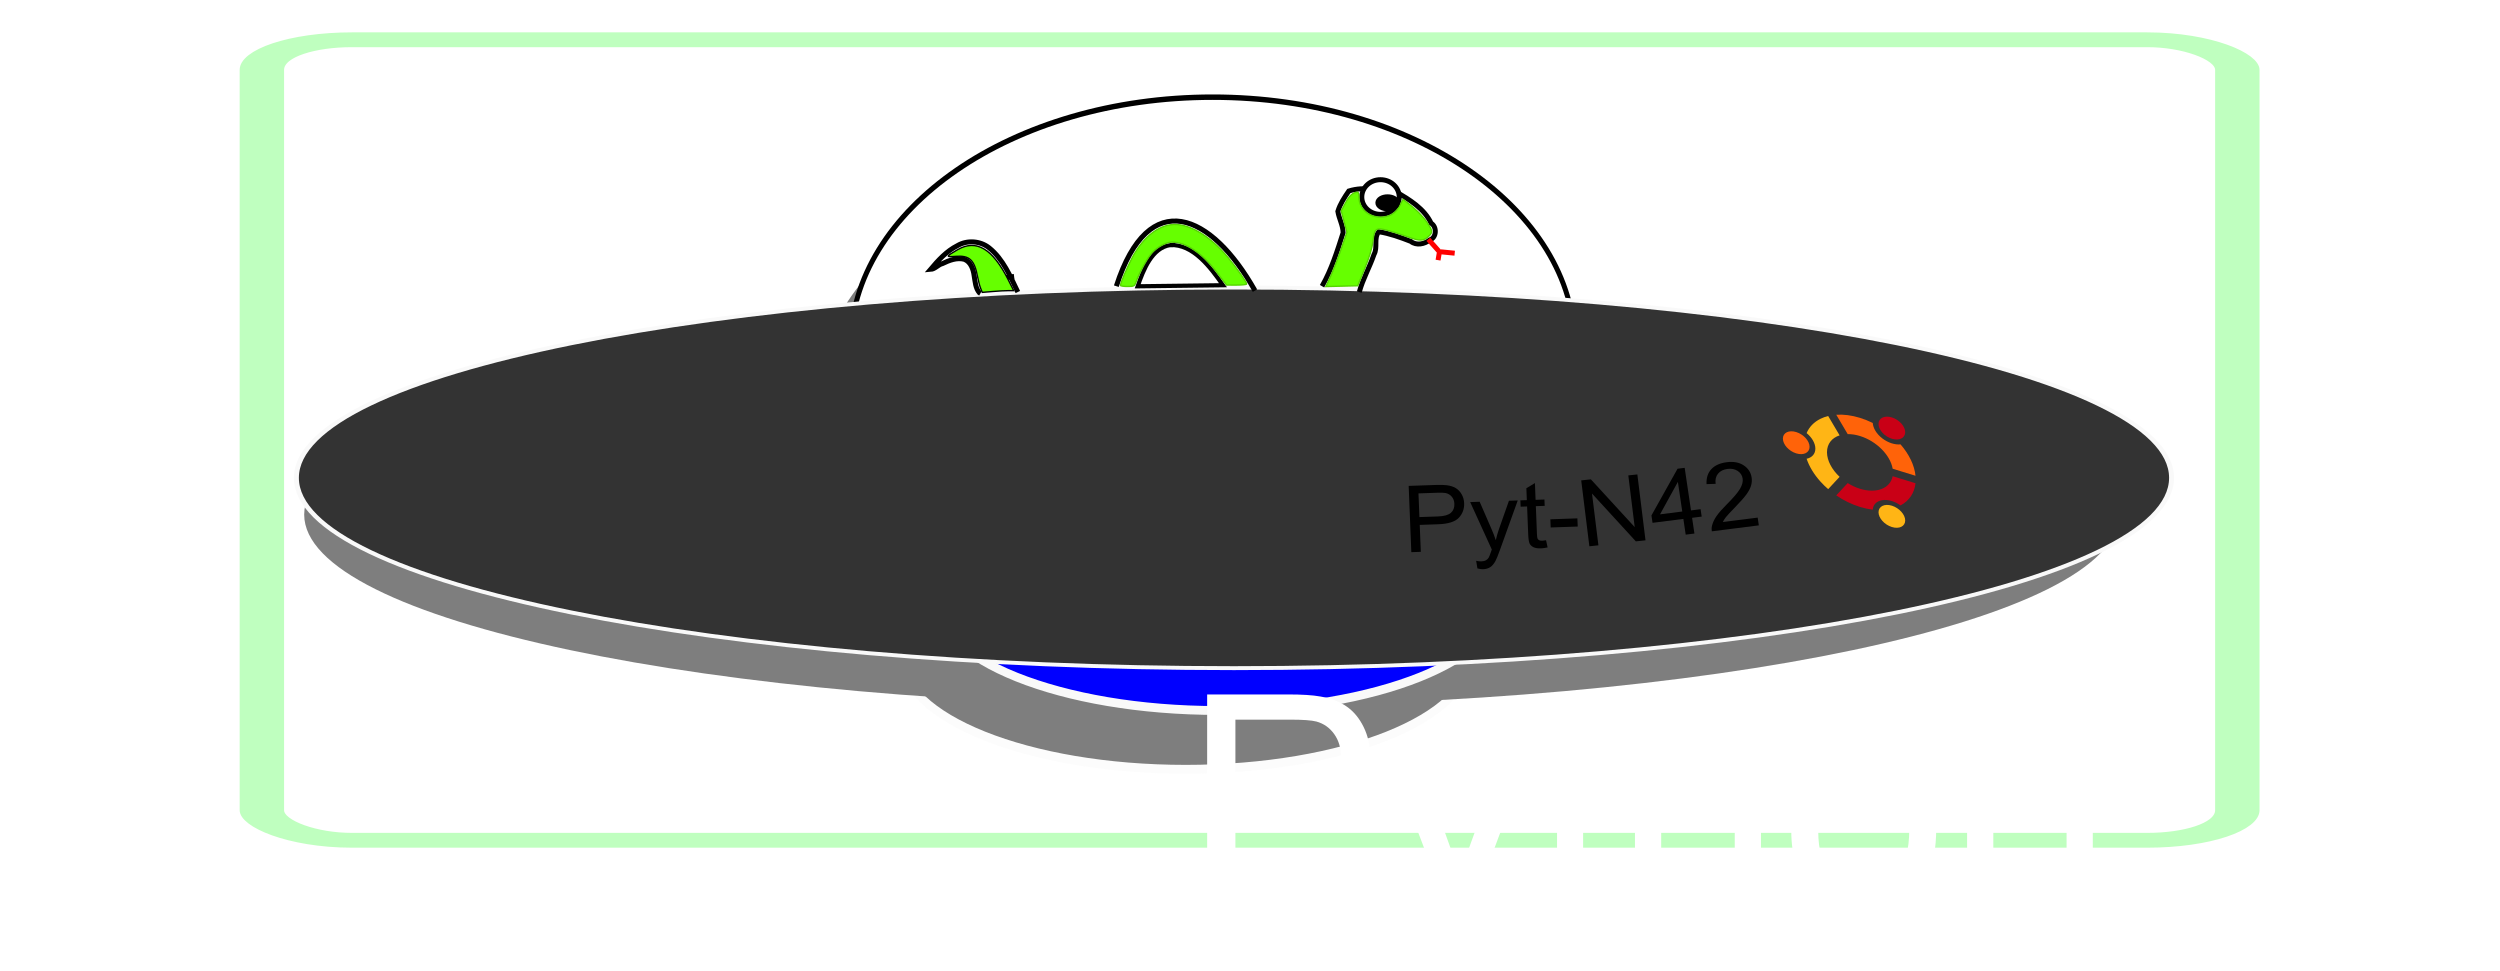 <?xml version="1.0" encoding="UTF-8" standalone="no"?>
<!-- Created with Inkscape (http://www.inkscape.org/) -->

<svg
   xmlns:dc="http://purl.org/dc/elements/1.1/"
   xmlns:cc="http://creativecommons.org/ns#"
   xmlns:rdf="http://www.w3.org/1999/02/22-rdf-syntax-ns#"
   xmlns:svg="http://www.w3.org/2000/svg"
   xmlns="http://www.w3.org/2000/svg"
   xmlns:xlink="http://www.w3.org/1999/xlink"
   xmlns:sodipodi="http://sodipodi.sourceforge.net/DTD/sodipodi-0.dtd"
   xmlns:inkscape="http://www.inkscape.org/namespaces/inkscape"
   id="svg3051"
   version="1.1"
   inkscape:version="0.48.1 r9760"
   width="502.807"
   height="195.244"
   sodipodi:docname="chpythonselect.svg">
  <defs
     id="defs3055">
    <marker
       inkscape:stockid="Arrow1Lend"
       orient="auto"
       refY="0"
       refX="0"
       id="Arrow1Lend"
       style="overflow:visible">
      <path
         id="path3945"
         d="M 0,0 5,-5 -12.5,0 5,5 0,0 z"
         style="fill-rule:evenodd;stroke:#000000;stroke-width:1pt;marker-start:none"
         transform="matrix(-0.8,0,0,-0.8,-10,0)"
         inkscape:connector-curvature="0" />
    </marker>
    <marker
       inkscape:stockid="Arrow1Lstart"
       orient="auto"
       refY="0"
       refX="0"
       id="Arrow1Lstart"
       style="overflow:visible">
      <path
         id="path3942"
         d="M 0,0 5,-5 -12.5,0 5,5 0,0 z"
         style="fill-rule:evenodd;stroke:#000000;stroke-width:1pt;marker-start:none"
         transform="matrix(0.8,0,0,0.8,10,0)"
         inkscape:connector-curvature="0" />
    </marker>
    <filter
       color-interpolation-filters="sRGB"
       inkscape:menu-tooltip="Glow of object's own color at the edges"
       inkscape:menu="Shadows and Glows"
       inkscape:label="Glow"
       id="filter2993">
      <feGaussianBlur
         result="result91"
         stdDeviation="5"
         id="feGaussianBlur2995" />
      <feComposite
         operator="over"
         in="SourceGraphic"
         in2="result91"
         id="feComposite2997" />
    </filter>
    <marker
       inkscape:stockid="Arrow1Lend"
       orient="auto"
       refY="0"
       refX="0"
       id="Arrow1Lend-3"
       style="overflow:visible">
      <path
         id="path3945-5"
         d="M 0,0 5,-5 -12.5,0 5,5 0,0 z"
         style="fill-rule:evenodd;stroke:#000000;stroke-width:1pt;marker-start:none"
         transform="matrix(-0.8,0,0,-0.8,-10,0)"
         inkscape:connector-curvature="0" />
    </marker>
    <marker
       inkscape:stockid="Arrow1Lstart"
       orient="auto"
       refY="0"
       refX="0"
       id="Arrow1Lstart-0"
       style="overflow:visible">
      <path
         id="path3942-4"
         d="M 0,0 5,-5 -12.5,0 5,5 0,0 z"
         style="fill-rule:evenodd;stroke:#000000;stroke-width:1pt;marker-start:none"
         transform="matrix(0.8,0,0,0.8,10,0)"
         inkscape:connector-curvature="0" />
    </marker>
    <filter
       color-interpolation-filters="sRGB"
       inkscape:menu-tooltip="Glow of object's own color at the edges"
       inkscape:menu="Shadows and Glows"
       inkscape:label="Glow"
       id="filter2993-6">
      <feGaussianBlur
         result="result91"
         stdDeviation="5"
         id="feGaussianBlur2995-7" />
      <feComposite
         operator="over"
         in="SourceGraphic"
         in2="result91"
         id="feComposite2997-3" />
    </filter>
    <linearGradient
       y2="391.617"
       x2="465.88"
       y1="391.617"
       x1="311.263"
       gradientUnits="userSpaceOnUse"
       id="linearGradient8038"
       xlink:href="#linearGradient7601"
       inkscape:collect="always" />
    <linearGradient
       y2="391.617"
       x2="465.88"
       y1="391.617"
       x1="311.263"
       gradientUnits="userSpaceOnUse"
       id="linearGradient8036"
       xlink:href="#linearGradient7607"
       inkscape:collect="always" />
    <linearGradient
       gradientUnits="userSpaceOnUse"
       y2="391.617"
       x2="465.88"
       y1="391.617"
       x1="311.263"
       id="linearGradient7613"
       xlink:href="#linearGradient7607"
       inkscape:collect="always" />
    <linearGradient
       gradientUnits="userSpaceOnUse"
       y2="391.617"
       x2="465.88"
       y1="391.617"
       x1="311.263"
       id="linearGradient7575"
       xlink:href="#linearGradient7601"
       inkscape:collect="always" />
    <linearGradient
       id="linearGradient7417">
      <stop
         id="stop7419"
         offset="0"
         style="stop-color:#ff0000;stop-opacity:1;" />
      <stop
         id="stop7421"
         offset="1"
         style="stop-color:#ff0000;stop-opacity:0;" />
    </linearGradient>
    <linearGradient
       id="linearGradient7577">
      <stop
         style="stop-color:#ff0000;stop-opacity:1;"
         offset="0"
         id="stop7579" />
      <stop
         style="stop-color:#ff0000;stop-opacity:0;"
         offset="1"
         id="stop7581" />
    </linearGradient>
    <linearGradient
       id="linearGradient7583">
      <stop
         id="stop7585"
         offset="0"
         style="stop-color:#ff0000;stop-opacity:1;" />
      <stop
         id="stop7587"
         offset="1"
         style="stop-color:#ff0000;stop-opacity:0;" />
    </linearGradient>
    <linearGradient
       id="linearGradient7589">
      <stop
         style="stop-color:#ff0000;stop-opacity:1;"
         offset="0"
         id="stop7591" />
      <stop
         style="stop-color:#ff0000;stop-opacity:0;"
         offset="1"
         id="stop7593" />
    </linearGradient>
    <linearGradient
       id="linearGradient7595">
      <stop
         id="stop7597"
         offset="0"
         style="stop-color:#ff0000;stop-opacity:1;" />
      <stop
         id="stop7599"
         offset="1"
         style="stop-color:#ff0000;stop-opacity:0;" />
    </linearGradient>
    <linearGradient
       id="linearGradient7601">
      <stop
         style="stop-color:#ff0000;stop-opacity:1;"
         offset="0"
         id="stop7603" />
      <stop
         style="stop-color:#ff0000;stop-opacity:0;"
         offset="1"
         id="stop7605" />
    </linearGradient>
    <linearGradient
       id="linearGradient7607"
       inkscape:collect="always">
      <stop
         id="stop7609"
         offset="0"
         style="stop-color:#ff0000;stop-opacity:1;" />
      <stop
         id="stop7611"
         offset="1"
         style="stop-color:#ff0000;stop-opacity:0;" />
    </linearGradient>
    <filter
       color-interpolation-filters="sRGB"
       inkscape:label="Bright metal"
       inkscape:menu="Bevels"
       inkscape:menu-tooltip="Bright metallic effect for any color"
       id="filter2987-1">
      <feGaussianBlur
         in="SourceGraphic"
         stdDeviation="8"
         result="result6"
         id="feGaussianBlur2989-7" />
      <feComposite
         result="result10"
         operator="xor"
         in="result6"
         in2="SourceGraphic"
         id="feComposite2991-4" />
      <feGaussianBlur
         stdDeviation="8"
         result="result2"
         id="feGaussianBlur2993-0" />
      <feComposite
         result="result91"
         in="result10"
         operator="atop"
         in2="SourceGraphic"
         id="feComposite2995-9" />
      <feComposite
         operator="xor"
         in="result2"
         result="result4"
         in2="result91"
         id="feComposite2997-4" />
      <feGaussianBlur
         stdDeviation="4"
         result="result3"
         in="result4"
         id="feGaussianBlur2999-8" />
      <feSpecularLighting
         surfaceScale="18"
         specularConstant="1.1"
         specularExponent="5"
         result="result5"
         id="feSpecularLighting3001-8">
        <feDistantLight
           elevation="55"
           azimuth="235"
           id="feDistantLight3003-2" />
      </feSpecularLighting>
      <feComposite
         k1="0.5"
         result="result7"
         operator="arithmetic"
         k2="0.5"
         k3="1.1"
         in="result3"
         in2="result5"
         id="feComposite3005-4"
         k4="0" />
      <feComposite
         result="result8"
         operator="atop"
         in="result7"
         in2="SourceGraphic"
         id="feComposite3007-5" />
    </filter>
    <filter
       color-interpolation-filters="sRGB"
       inkscape:label="Bright metal"
       inkscape:menu="Bevels"
       inkscape:menu-tooltip="Bright metallic effect for any color"
       id="filter2987">
      <feGaussianBlur
         in="SourceGraphic"
         stdDeviation="8"
         result="result6"
         id="feGaussianBlur2989" />
      <feComposite
         result="result10"
         operator="xor"
         in="result6"
         in2="SourceGraphic"
         id="feComposite2991" />
      <feGaussianBlur
         stdDeviation="8"
         result="result2"
         id="feGaussianBlur2993" />
      <feComposite
         result="result91"
         in="result10"
         operator="atop"
         in2="SourceGraphic"
         id="feComposite2995" />
      <feComposite
         operator="xor"
         in="result2"
         result="result4"
         in2="result91"
         id="feComposite2997-6" />
      <feGaussianBlur
         stdDeviation="4"
         result="result3"
         in="result4"
         id="feGaussianBlur2999" />
      <feSpecularLighting
         surfaceScale="18"
         specularConstant="1.1"
         specularExponent="5"
         result="result5"
         id="feSpecularLighting3001">
        <feDistantLight
           elevation="55"
           azimuth="235"
           id="feDistantLight3003" />
      </feSpecularLighting>
      <feComposite
         k4="0"
         k1="0.5"
         result="result7"
         operator="arithmetic"
         k2="0.5"
         k3="1.1"
         in="result3"
         in2="result5"
         id="feComposite3005" />
      <feComposite
         result="result8"
         operator="atop"
         in="result7"
         in2="SourceGraphic"
         id="feComposite3007" />
    </filter>
    <filter
       id="filter4412-8"
       inkscape:label="Glow"
       inkscape:menu="Shadows and Glows"
       inkscape:menu-tooltip="Glow of object's own color at the edges"
       color-interpolation-filters="sRGB">
      <feGaussianBlur
         id="feGaussianBlur4414-5"
         stdDeviation="5"
         result="result91" />
      <feComposite
         id="feComposite4416-7"
         in2="result91"
         in="SourceGraphic"
         operator="over" />
    </filter>
    <filter
       id="filter4412-8-0"
       inkscape:label="Glow"
       inkscape:menu="Shadows and Glows"
       inkscape:menu-tooltip="Glow of object's own color at the edges"
       color-interpolation-filters="sRGB">
      <feGaussianBlur
         id="feGaussianBlur4414-5-5"
         stdDeviation="5"
         result="result91" />
      <feComposite
         id="feComposite4416-7-6"
         in2="result91"
         in="SourceGraphic"
         operator="over" />
    </filter>
    <filter
       id="filter4412-8-6"
       inkscape:label="Glow"
       inkscape:menu="Shadows and Glows"
       inkscape:menu-tooltip="Glow of object's own color at the edges"
       color-interpolation-filters="sRGB">
      <feGaussianBlur
         id="feGaussianBlur4414-5-7"
         stdDeviation="5"
         result="result91" />
      <feComposite
         id="feComposite4416-7-7"
         in2="result91"
         in="SourceGraphic"
         operator="over" />
    </filter>
    <filter
       id="filter4412-8-7"
       inkscape:label="Glow"
       inkscape:menu="Shadows and Glows"
       inkscape:menu-tooltip="Glow of object's own color at the edges"
       color-interpolation-filters="sRGB">
      <feGaussianBlur
         id="feGaussianBlur4414-5-6"
         stdDeviation="5"
         result="result91" />
      <feComposite
         id="feComposite4416-7-1"
         in2="result91"
         in="SourceGraphic"
         operator="over" />
    </filter>
  </defs>
  <sodipodi:namedview
     pagecolor="#ffffff"
     bordercolor="#666666"
     borderopacity="1"
     objecttolerance="10"
     gridtolerance="10"
     guidetolerance="10"
     inkscape:pageopacity="0"
     inkscape:pageshadow="2"
     inkscape:window-width="1920"
     inkscape:window-height="1028"
     id="namedview3053"
     showgrid="false"
     inkscape:zoom="0.57666666"
     inkscape:cx="133.24308"
     inkscape:cy="-69.74298"
     inkscape:window-x="0"
     inkscape:window-y="26"
     inkscape:window-maximized="1"
     inkscape:current-layer="layer4"
     fit-margin-top="0"
     fit-margin-left="0"
     fit-margin-right="0"
     fit-margin-bottom="0" />
  <g
     inkscape:groupmode="layer"
     id="layer4"
     inkscape:label="align"
     transform="translate(-117.335,-185.013)">
    <rect
       style="opacity:0.5;fill:none;stroke:#00ff00;stroke-width:7.521;stroke-miterlimit:4;stroke-opacity:1;stroke-dasharray:none;display:inline;filter:url(#filter4412-8)"
       id="rect4409-9"
       width="334.715"
       height="406.573"
       x="210.677"
       y="119.257"
       rx="15.263"
       transform="matrix(1.187,0,0,0.396,-80.069,145.785)" />
    <g
       transform="translate(-125.637,-118.646)"
       id="layer1-90"
       inkscape:label="Layer 1">
      <g
         id="g3164">
        <path
           inkscape:connector-curvature="0"
           id="path3301"
           d=""
           style="fill:#66ff00;stroke:#ff0000;stroke-width:0.279" />
        <path
           inkscape:connector-curvature="0"
           id="path4077"
           d=""
           style="fill:#66ff00;stroke:#55d400;stroke-width:0.279" />
        <g
           transform="translate(5.4085937e-6,-158.608)"
           id="g3055">
          <g
             id="g3113">
            <g
               id="g3098"
               style="opacity:0.507"
               transform="translate(18.249,373.092)">
              <path
                 transform="matrix(1.383,0,0,1.782,14.713,-832.054)"
                 d="M 365.714,590.934 C 365.714,598.034 347.166,603.791 324.286,603.791 C 301.405,603.791 282.857,598.034 282.857,590.934 C 282.857,583.833 301.405,578.076 324.286,578.076 C 347.166,578.076 365.714,583.833 365.714,590.934 z"
                 sodipodi:ry="12.857142"
                 sodipodi:rx="41.42857"
                 sodipodi:cy="590.93359"
                 sodipodi:cx="324.28571"
                 id="path3011-1"
                 style="fill:#000000;stroke:#f9f9f9"
                 sodipodi:type="arc" />
              <path
                 transform="matrix(1,0,0,1.098,94.936,-310.267)"
                 d="M 440,438.076 C 440,463.324 407.381,483.791 367.143,483.791 C 326.905,483.791 294.286,463.324 294.286,438.076 C 294.286,412.829 326.905,392.362 367.143,392.362 C 407.381,392.362 440,412.829 440,438.076 z"
                 sodipodi:ry="45.714287"
                 sodipodi:rx="72.85714"
                 sodipodi:cy="438.07648"
                 sodipodi:cx="367.14285"
                 id="path3013-7"
                 style="fill:#000000;stroke:#000000"
                 sodipodi:type="arc" />
              <path
                 transform="matrix(1,0,0,1.226,54.747,-82.023)"
                 d="M 596.136,224.058 C 596.136,241.416 514.432,255.487 413.645,255.487 C 312.859,255.487 231.155,241.416 231.155,224.058 C 231.155,206.7 312.859,192.629 413.645,192.629 C 514.432,192.629 596.136,206.7 596.136,224.058 z"
                 sodipodi:ry="31.428928"
                 sodipodi:rx="182.49055"
                 sodipodi:cy="224.05785"
                 sodipodi:cx="413.64526"
                 id="path3093-4"
                 style="fill:#000000;stroke:none"
                 sodipodi:type="arc" />
            </g>
            <g
               id="g3057"
               transform="translate(168.297,24.332)">
              <path
                 transform="matrix(1.383,0,0,1.782,-128.794,-495.123)"
                 d="M 365.714,590.934 C 365.714,598.034 347.166,603.791 324.286,603.791 C 301.405,603.791 282.857,598.034 282.857,590.934 C 282.857,583.833 301.405,578.076 324.286,578.076 C 347.166,578.076 365.714,583.833 365.714,590.934 z"
                 sodipodi:ry="12.857142"
                 sodipodi:rx="41.42857"
                 sodipodi:cy="590.93359"
                 sodipodi:cx="324.28571"
                 id="path3011"
                 style="fill:#0000ff;stroke:#f9f9f9"
                 sodipodi:type="arc" />
              <path
                 transform="matrix(1,0,0,1.098,-48.571,26.664)"
                 d="M 440,438.076 C 440,463.324 407.381,483.791 367.143,483.791 C 326.905,483.791 294.286,463.324 294.286,438.076 C 294.286,412.829 326.905,392.362 367.143,392.362 C 407.381,392.362 440,412.829 440,438.076 z"
                 sodipodi:ry="45.714287"
                 sodipodi:rx="72.85714"
                 sodipodi:cy="438.07648"
                 sodipodi:cx="367.14285"
                 id="path3013"
                 style="fill:#ffffff;stroke:#000000"
                 sodipodi:type="arc" />
              <path
                 transform="matrix(1,0,0,0.788,8.571,119.042)"
                 d="M 502.857,526.648 C 502.857,553.473 418.431,575.219 314.286,575.219 C 210.141,575.219 125.714,553.473 125.714,526.648 C 125.714,499.823 210.141,478.076 314.286,478.076 C 418.431,478.076 502.857,499.823 502.857,526.648 z"
                 sodipodi:ry="48.57143"
                 sodipodi:rx="188.57143"
                 sodipodi:cy="526.64789"
                 sodipodi:cx="314.28571"
                 id="path2985-9"
                 style="fill:#333333;stroke:#f9f9f9;filter:url(#filter2987)"
                 sodipodi:type="arc" />
            </g>
            <path
               style="fill:none;stroke:#000000;stroke-width:1px;stroke-linecap:butt;stroke-linejoin:miter;stroke-opacity:1"
               d="m 439.041,511.943 2.761,3.55 1.183,2.761 0.789,0 3.156,-0.394"
               id="path4085-9"
               inkscape:connector-curvature="0" />
          </g>
          <path
             sodipodi:nodetypes="cccc"
             inkscape:connector-curvature="0"
             id="path3123"
             d="m 525.035,572.691 42.602,-1.578 60.353,-8.284 18.54,-8.678"
             style="fill:none;stroke:none" />
          <g
             transform="matrix(0.918,0,0,0.849,43.287,87.16)"
             style="font-size:21.95px;font-style:normal;font-weight:normal;line-height:125%;letter-spacing:0px;word-spacing:0px;fill:#000000;fill-opacity:1;stroke:none;font-family:Sans"
             id="text3125">
            <path
               inkscape:connector-curvature="0"
               d="m 526.727,572.628 -0.582,-15.701 5.923,-0.219 c 1.042,-0.039 1.84,-0.018 2.394,0.061 0.776,0.1 1.431,0.321 1.966,0.662 0.535,0.341 0.973,0.831 1.315,1.469 0.342,0.638 0.527,1.346 0.556,2.124 0.049,1.335 -0.334,2.481 -1.149,3.437 -0.815,0.956 -2.333,1.475 -4.554,1.558 l -4.027,0.149 0.236,6.383 z m 1.773,-8.313 4.059,-0.15 c 1.342,-0.05 2.286,-0.335 2.832,-0.856 0.546,-0.521 0.802,-1.234 0.768,-2.141 -0.024,-0.657 -0.211,-1.213 -0.56,-1.668 -0.349,-0.455 -0.798,-0.748 -1.346,-0.878 -0.353,-0.08 -1.001,-0.102 -1.944,-0.067 l -4.016,0.149 z"
               id="path3041" />
            <path
               inkscape:connector-curvature="0"
               d="m 541.209,576.478 -0.281,-1.802 c 0.425,0.099 0.795,0.142 1.109,0.131 0.428,-0.016 0.768,-0.1 1.02,-0.252 0.252,-0.152 0.455,-0.36 0.61,-0.623 0.114,-0.197 0.293,-0.683 0.536,-1.457 0.032,-0.108 0.083,-0.268 0.154,-0.478 l -4.738,-11.236 2.078,-0.077 2.611,6.499 c 0.338,0.824 0.645,1.692 0.922,2.604 0.189,-0.894 0.421,-1.767 0.697,-2.621 l 2.186,-6.72 1.928,-0.071 -3.899,11.727 c -0.418,1.267 -0.747,2.14 -0.986,2.621 -0.319,0.648 -0.695,1.129 -1.126,1.441 -0.432,0.313 -0.955,0.48 -1.569,0.503 -0.371,0.014 -0.788,-0.05 -1.251,-0.19 z"
               id="path3043-3" />
            <path
               inkscape:connector-curvature="0"
               d="m 556.245,569.808 0.342,1.693 c -0.538,0.134 -1.022,0.209 -1.45,0.225 -0.7,0.026 -1.246,-0.065 -1.64,-0.272 -0.394,-0.207 -0.676,-0.488 -0.846,-0.843 -0.17,-0.355 -0.277,-1.11 -0.32,-2.267 l -0.242,-6.544 -1.414,0.052 -0.056,-1.499 1.414,-0.052 -0.104,-2.817 1.874,-1.228 0.147,3.973 1.939,-0.072 0.056,1.499 -1.939,0.072 0.246,6.651 c 0.02,0.55 0.067,0.902 0.141,1.057 0.074,0.155 0.189,0.275 0.346,0.363 0.157,0.087 0.378,0.125 0.664,0.115 0.214,-0.008 0.495,-0.043 0.843,-0.106 z"
               id="path3045" />
            <path
               inkscape:connector-curvature="0"
               d="m 557.259,566.778 -0.072,-1.939 5.923,-0.219 0.072,1.939 z"
               id="path3047" />
            <path
               inkscape:connector-curvature="0"
               d="m 565.733,571.233 -1.787,-15.61 2.119,-0.243 9.602,11.317 -1.403,-12.256 1.981,-0.227 1.787,15.61 -2.119,0.243 -9.604,-11.328 1.405,12.266 z"
               id="path3049" />
            <path
               inkscape:connector-curvature="0"
               d="m 586.838,568.477 -0.512,-3.727 -6.753,0.927 -0.24,-1.752 5.719,-11.062 1.561,-0.214 1.385,10.087 2.102,-0.289 0.24,1.752 -2.102,0.289 0.512,3.727 z m -0.752,-5.479 -0.963,-7.018 -3.91,7.687 z"
               id="path3051" />
            <path
               inkscape:connector-curvature="0"
               d="m 602.608,564.441 0.252,1.837 -10.289,1.412 c -0.077,-0.458 -0.064,-0.911 0.041,-1.358 0.166,-0.737 0.49,-1.484 0.974,-2.243 0.484,-0.759 1.209,-1.659 2.177,-2.7 1.501,-1.62 2.494,-2.875 2.977,-3.768 0.483,-0.892 0.675,-1.699 0.576,-2.421 -0.104,-0.757 -0.462,-1.359 -1.075,-1.805 -0.613,-0.446 -1.355,-0.609 -2.225,-0.49 -0.92,0.126 -1.619,0.503 -2.095,1.131 -0.476,0.628 -0.651,1.431 -0.524,2.409 l -1.992,0.068 c -0.067,-1.484 0.286,-2.67 1.059,-3.558 0.772,-0.888 1.898,-1.434 3.378,-1.637 1.494,-0.205 2.733,0.047 3.717,0.756 0.984,0.709 1.561,1.675 1.729,2.9 0.086,0.623 0.042,1.253 -0.13,1.889 -0.172,0.637 -0.508,1.328 -1.008,2.075 -0.5,0.747 -1.357,1.794 -2.57,3.144 -1.015,1.12 -1.661,1.874 -1.94,2.262 -0.279,0.388 -0.5,0.77 -0.665,1.146 z"
               id="path3053" />
          </g>
          <g
             id="g2183"
             transform="matrix(0.294,0,0,0.235,601.552,543.575)">
            <g
               id="g3026"
               transform="matrix(1,0.386,0,1,0,-17.521)">
              <circle
                 d="M 18.248,46.904 C 18.248,51.943 14.163,56.028 9.124,56.028 C 4.085,56.028 0,51.943 0,46.904 C 0,41.865 4.085,37.78 9.124,37.78 C 14.163,37.78 18.248,41.865 18.248,46.904 z"
                 style="fill:#ff6309"
                 sodipodi:ry="9.1239996"
                 sodipodi:rx="9.1239996"
                 sodipodi:cy="46.903999"
                 sodipodi:cx="9.1239996"
                 cx="9.124"
                 cy="46.904"
                 r="9.124"
                 id="circle4" />
              <circle
                 d="M 83.672,84.667 C 83.672,89.706 79.587,93.791 74.548,93.791 C 69.509,93.791 65.424,89.706 65.424,84.667 C 65.424,79.628 69.509,75.543 74.548,75.543 C 79.587,75.543 83.672,79.628 83.672,84.667 z"
                 style="fill:#ffb515"
                 sodipodi:ry="9.1239996"
                 sodipodi:rx="9.1239996"
                 sodipodi:cy="84.667"
                 sodipodi:cx="74.547997"
                 cx="74.548"
                 cy="84.667"
                 r="9.124"
                 id="circle6" />
              <circle
                 d="M 83.664,9.126 C 83.664,14.165 79.579,18.25 74.54,18.25 C 69.501,18.25 65.416,14.165 65.416,9.126 C 65.416,4.087 69.501,0.002 74.54,0.002 C 79.579,0.002 83.664,4.087 83.664,9.126 z"
                 style="fill:#c90016"
                 sodipodi:ry="9.1239996"
                 sodipodi:rx="9.1239996"
                 sodipodi:cy="9.1260004"
                 sodipodi:cx="74.540001"
                 cx="74.54"
                 cy="9.126"
                 r="9.124"
                 id="circle8" />
              <path
                 inkscape:connector-curvature="0"
                 style="fill:#ff6309"
                 d="m 52.739,24.327 c 11.361,0 20.787,8.436 22.348,19.373 l 15.632,0 C 90.009,35.106 86.446,27.096 80.489,20.779 76.674,22.722 71.983,22.759 67.998,20.459 64.01,18.156 61.696,14.072 61.474,9.792 58.643,9.132 55.718,8.79 52.739,8.79 c -5.704,0 -11.216,1.245 -16.229,3.606 l 7.826,13.555 c 2.599,-1.046 5.435,-1.624 8.403,-1.624 z"
                 id="path10" />
              <path
                 inkscape:connector-curvature="0"
                 style="fill:#ffb515"
                 d="m 30.163,46.904 c 0,-7.193 3.381,-13.61 8.636,-17.747 L 30.975,15.604 c -1.835,1.282 -3.571,2.733 -5.188,4.349 -4.528,4.528 -7.775,9.995 -9.562,15.962 3.6,2.332 5.984,6.38 5.984,10.989 0,4.608 -2.384,8.657 -5.984,10.988 1.787,5.967 5.034,11.434 9.562,15.962 1.616,1.616 3.35,3.065 5.184,4.348 L 38.796,64.648 C 33.542,60.511 30.163,54.094 30.163,46.904 z"
                 id="path12" />
              <path
                 inkscape:connector-curvature="0"
                 style="fill:#c90016"
                 d="M 75.088,50.098 C 73.531,61.039 64.103,69.48 52.739,69.48 c -2.97,0 -5.807,-0.578 -8.406,-1.626 L 36.506,81.41 c 5.012,2.362 10.526,3.608 16.232,3.608 2.981,0 5.91,-0.344 8.742,-1.004 0.218,-4.285 2.533,-8.376 6.524,-10.68 3.986,-2.302 8.679,-2.265 12.495,-0.318 5.952,-6.318 9.511,-14.327 10.219,-22.918 l -15.63,0 z"
                 id="path14" />
            </g>
          </g>
          <path
             style="fill:none;stroke:#000000;stroke-width:1px;stroke-linecap:butt;stroke-linejoin:miter;stroke-opacity:1"
             d="m 508.862,519.832 c 1.919,-3.364 3.068,-7.085 4.241,-10.754 -0.017,-1.504 -0.829,-2.837 -1.058,-4.301 0.458,-1.497 1.332,-2.817 2.21,-4.096 3.141,-0.984 6.43,-0.175 9.597,0.218 2.682,1.593 5.571,3.336 6.956,6.265 1.196,0.733 1.119,2.915 -0.288,3.366 -1.037,0.841 -2.69,1.189 -3.8,0.289 -2.092,-0.817 -4.222,-1.593 -6.45,-1.943 -1.069,1.313 -0.15,3.154 -0.953,4.564 -0.872,2.57 -2.265,4.943 -2.96,7.577"
             id="path3193"
             inkscape:connector-curvature="0" />
          <path
             style="fill:none;stroke:#000000;stroke-width:1px;stroke-linecap:butt;stroke-linejoin:miter;stroke-opacity:1"
             d="m 447.683,521 c -1.532,-3.175 -2.947,-6.614 -5.769,-8.885 -1.781,-1.423 -4.431,-1.61 -6.391,-0.441 -2.182,1.096 -3.852,2.939 -5.406,4.776 0.922,-0.062 1.521,-0.955 2.411,-1.171 1.34,-0.654 2.88,-1.252 4.384,-0.861 1.316,0.516 1.809,2.007 1.981,3.293 0.208,1.174 0.253,2.496 1.058,3.444 0.059,0.054 0.133,0.084 0.202,0.123"
             id="path3273"
             inkscape:connector-curvature="0" />
          <path
             style="fill:none;stroke:#000000;stroke-width:1.011px;stroke-linecap:butt;stroke-linejoin:miter;stroke-opacity:1"
             d="m 467.492,519.827 c 6.532,-20.313 19.141,-14.643 27.882,0.889"
             id="path3281"
             inkscape:connector-curvature="0" />
          <path
             style="fill:none;stroke:#000000;stroke-width:0.844px;stroke-linecap:butt;stroke-linejoin:miter;stroke-opacity:1"
             d="m 478.309,511.553 c -3.661,0.587 -5.359,4.945 -6.522,8.295 5.717,-0.072 11.434,-0.144 17.151,-0.216 -2.534,-3.637 -6.033,-8.308 -10.63,-8.078 z"
             id="path3289"
             inkscape:connector-curvature="0" />
          <path
             sodipodi:type="arc"
             style="fill:#ffffff;stroke:#000000"
             id="path3295"
             sodipodi:cx="520.62299"
             sodipodi:cy="501.89368"
             sodipodi:rx="3.7655561"
             sodipodi:ry="3.4866261"
             d="M 524.389,501.894 C 524.389,503.819 522.703,505.38 520.623,505.38 C 518.543,505.38 516.857,503.819 516.857,501.894 C 516.857,499.968 518.543,498.407 520.623,498.407 C 522.703,498.407 524.389,499.968 524.389,501.894 z" />
          <path
             style="fill:none;stroke:#ff0000;stroke-width:1px;stroke-linecap:butt;stroke-linejoin:miter;stroke-opacity:1"
             d="m 530.246,510.401 2.231,2.51 -0.279,1.674"
             id="path3297"
             inkscape:connector-curvature="0" />
          <path
             style="fill:#66ff00;stroke:#ff0000;stroke-width:1px;stroke-linecap:butt;stroke-linejoin:miter;stroke-opacity:1"
             d="m 532.756,512.911 2.789,0.279"
             id="path3299"
             inkscape:connector-curvature="0" />
          <path
             style="fill:#66ff00;stroke:#55d400;stroke-width:0.279"
             d="m 510.575,517.861 c 0.518,-1.121 1.471,-3.581 2.117,-5.467 l 1.175,-3.428 -0.574,-2.143 -0.574,-2.143 0.867,-1.631 c 0.777,-1.462 1.55,-2.135 2.452,-2.135 0.143,0 0.261,0.471 0.262,1.046 0.002,2.241 1.897,3.972 4.351,3.974 1.783,10e-4 3.09,-0.806 3.903,-2.413 l 0.584,-1.154 0.95,0.715 c 1.564,1.177 3.039,2.646 3.844,3.83 1.176,1.73 1.229,2.039 0.475,2.793 -1.081,1.081 -1.836,1.11 -4.395,0.171 -1.276,-0.469 -3.121,-1.056 -4.099,-1.306 -2.251,-0.574 -2.521,-0.355 -2.82,2.285 -0.144,1.274 -0.692,3.08 -1.636,5.4 l -1.419,3.487 -3.202,0.079 -3.202,0.079 0.942,-2.039 z"
             id="path4075"
             inkscape:connector-curvature="0" />
          <path
             style="fill:#66ff00;stroke:#55d400;stroke-width:0.279"
             d="m 468.323,519.673 c 3.2e-4,-0.479 1.241,-3.427 2.3,-5.466 2.009,-3.867 4.823,-6.303 7.784,-6.74 3.353,-0.495 7.841,2.074 11.596,6.638 1.726,2.098 3.702,4.919 3.702,5.286 0,0.117 -0.91,0.212 -2.022,0.211 l -2.022,-0.002 -2.033,-2.656 c -2.903,-3.793 -6.166,-5.986 -8.905,-5.986 -1.065,0 -2.654,0.791 -3.808,1.896 -0.981,0.939 -2.743,4.071 -3.48,6.187 -0.274,0.787 -0.386,0.842 -1.703,0.842 -0.775,0 -1.409,-0.094 -1.409,-0.209 z"
             id="path4079-8"
             inkscape:connector-curvature="0" />
          <path
             style="fill:#66ff00;stroke:#000000;stroke-width:0.279"
             d="m 440.201,520.268 c -0.18,-0.442 -0.452,-1.472 -0.604,-2.289 -0.64,-3.44 -1.643,-4.379 -4.434,-4.155 -2.031,0.163 -2.002,0.062 0.386,-1.327 3.764,-2.189 7.046,-0.242 10.216,6.061 l 1.087,2.162 -1.077,0 c -0.592,0 -2.015,0.079 -3.162,0.176 l -2.085,0.176 -0.327,-0.804 0,0 z"
             id="path4081-4"
             inkscape:connector-curvature="0" />
          <path
             sodipodi:type="arc"
             style="fill:#000000;stroke:#000000"
             id="path4083-4"
             sodipodi:cx="522.6026"
             sodipodi:cy="504.72809"
             sodipodi:rx="1.951485"
             sodipodi:ry="1.206545"
             d="M 524.554,504.728 C 524.554,505.394 523.68,505.935 522.603,505.935 C 521.525,505.935 520.651,505.394 520.651,504.728 C 520.651,504.062 521.525,503.522 522.603,503.522 C 523.68,503.522 524.554,504.062 524.554,504.728 z"
             transform="translate(-0.559,-1.674)" />
        </g>
      </g>
    </g>
    <g
       style="font-size:60px;font-style:normal;font-weight:normal;line-height:125%;letter-spacing:0px;word-spacing:0px;fill:#ffffff;fill-opacity:1;stroke:none;font-family:Sans"
       id="text9327">
      <path
         d="m 360.12,367.63 0,-42.949 16.201,0 c 2.852,4e-5 5.029,0.137 6.533,0.41 2.109,0.352 3.877,1.021 5.303,2.007 1.426,0.986 2.573,2.368 3.442,4.146 0.869,1.777 1.304,3.731 1.304,5.859 -4e-5,3.652 -1.162,6.743 -3.486,9.272 -2.324,2.529 -6.523,3.794 -12.598,3.794 l -11.016,0 0,17.461 z m 5.684,-22.529 11.104,0 c 3.672,2e-5 6.279,-0.684 7.822,-2.051 1.543,-1.367 2.314,-3.291 2.314,-5.771 -3e-5,-1.797 -0.454,-3.335 -1.362,-4.614 -0.908,-1.279 -2.105,-2.124 -3.589,-2.534 -0.957,-0.254 -2.725,-0.381 -5.303,-0.381 l -10.986,0 z"
         id="path9405"
         inkscape:connector-curvature="0" />
      <path
         d="m 399.29,379.612 -0.586,-4.951 c 1.152,0.312 2.158,0.469 3.018,0.469 1.172,-10e-6 2.109,-0.195 2.812,-0.586 0.703,-0.391 1.279,-0.938 1.729,-1.641 0.332,-0.527 0.869,-1.836 1.611,-3.926 0.098,-0.293 0.254,-0.723 0.469,-1.289 l -11.807,-31.172 5.684,0 6.475,18.018 c 0.84,2.285 1.592,4.688 2.256,7.207 0.605,-2.422 1.328,-4.785 2.168,-7.09 l 6.65,-18.135 5.273,0 -11.836,31.641 c -1.27,3.418 -2.256,5.771 -2.959,7.061 -0.938,1.738 -2.012,3.013 -3.223,3.823 -1.211,0.811 -2.656,1.216 -4.336,1.216 -1.016,-1e-5 -2.148,-0.215 -3.398,-0.645 z"
         id="path9407"
         inkscape:connector-curvature="0" />
      <path
         d="m 441.038,362.913 0.762,4.658 c -1.484,0.312 -2.813,0.469 -3.984,0.469 -1.914,0 -3.398,-0.303 -4.453,-0.908 -1.055,-0.605 -1.797,-1.401 -2.227,-2.388 -0.43,-0.986 -0.645,-3.062 -0.645,-6.226 l 0,-17.9 -3.867,0 0,-4.102 3.867,0 0,-7.705 5.244,-3.164 0,10.869 5.303,0 0,4.102 -5.303,0 0,18.193 c -1e-5,1.504 0.093,2.471 0.278,2.9 0.186,0.43 0.488,0.771 0.908,1.025 0.42,0.254 1.02,0.381 1.802,0.381 0.586,0 1.357,-0.068 2.314,-0.205 z"
         id="path9409"
         inkscape:connector-curvature="0" />
      <path
         d="m 446.165,367.63 0,-42.949 5.273,0 0,15.41 c 2.461,-2.852 5.566,-4.277 9.316,-4.277 2.305,3e-5 4.307,0.454 6.006,1.362 1.699,0.908 2.915,2.163 3.647,3.765 0.732,1.602 1.099,3.926 1.099,6.973 l 0,19.717 -5.273,0 0,-19.717 c -2e-5,-2.637 -0.571,-4.556 -1.714,-5.757 -1.143,-1.201 -2.759,-1.802 -4.849,-1.802 -1.563,2e-5 -3.032,0.405 -4.409,1.216 -1.377,0.811 -2.358,1.909 -2.944,3.296 -0.586,1.387 -0.879,3.301 -0.879,5.742 l 0,17.021 z"
         id="path9411"
         inkscape:connector-curvature="0" />
      <path
         d="m 477.601,352.073 c 0,-5.762 1.602,-10.029 4.805,-12.803 2.676,-2.305 5.937,-3.457 9.785,-3.457 4.277,3e-5 7.773,1.401 10.488,4.204 2.715,2.803 4.072,6.675 4.072,11.616 -3e-5,4.004 -0.601,7.153 -1.802,9.448 -1.201,2.295 -2.949,4.077 -5.244,5.347 -2.295,1.27 -4.8,1.904 -7.515,1.904 -4.355,0 -7.876,-1.396 -10.562,-4.189 -2.686,-2.793 -4.028,-6.816 -4.028,-12.07 z m 5.42,0 c -10e-6,3.984 0.869,6.968 2.607,8.95 1.738,1.982 3.926,2.974 6.562,2.974 2.617,10e-6 4.795,-0.996 6.533,-2.988 1.738,-1.992 2.607,-5.029 2.607,-9.111 -3e-5,-3.848 -0.874,-6.763 -2.622,-8.745 -1.748,-1.982 -3.921,-2.974 -6.519,-2.974 -2.637,3e-5 -4.824,0.986 -6.562,2.959 -1.738,1.973 -2.607,4.951 -2.607,8.936 z"
         id="path9413"
         inkscape:connector-curvature="0" />
      <path
         d="m 512.962,367.63 0,-31.113 4.746,0 0,4.424 c 2.285,-3.418 5.586,-5.127 9.902,-5.127 1.875,3e-5 3.599,0.337 5.171,1.011 1.572,0.674 2.749,1.558 3.53,2.651 0.781,1.094 1.328,2.393 1.641,3.896 0.195,0.977 0.293,2.686 0.293,5.127 l 0,19.131 -5.273,0 0,-18.926 c -2e-5,-2.148 -0.205,-3.755 -0.615,-4.819 -0.41,-1.064 -1.138,-1.914 -2.183,-2.549 -1.045,-0.635 -2.271,-0.952 -3.677,-0.952 -2.246,3e-5 -4.185,0.713 -5.815,2.139 -1.631,1.426 -2.446,4.131 -2.446,8.115 l 0,16.992 z"
         id="path9415"
         inkscape:connector-curvature="0" />
    </g>
  </g>
</svg>
